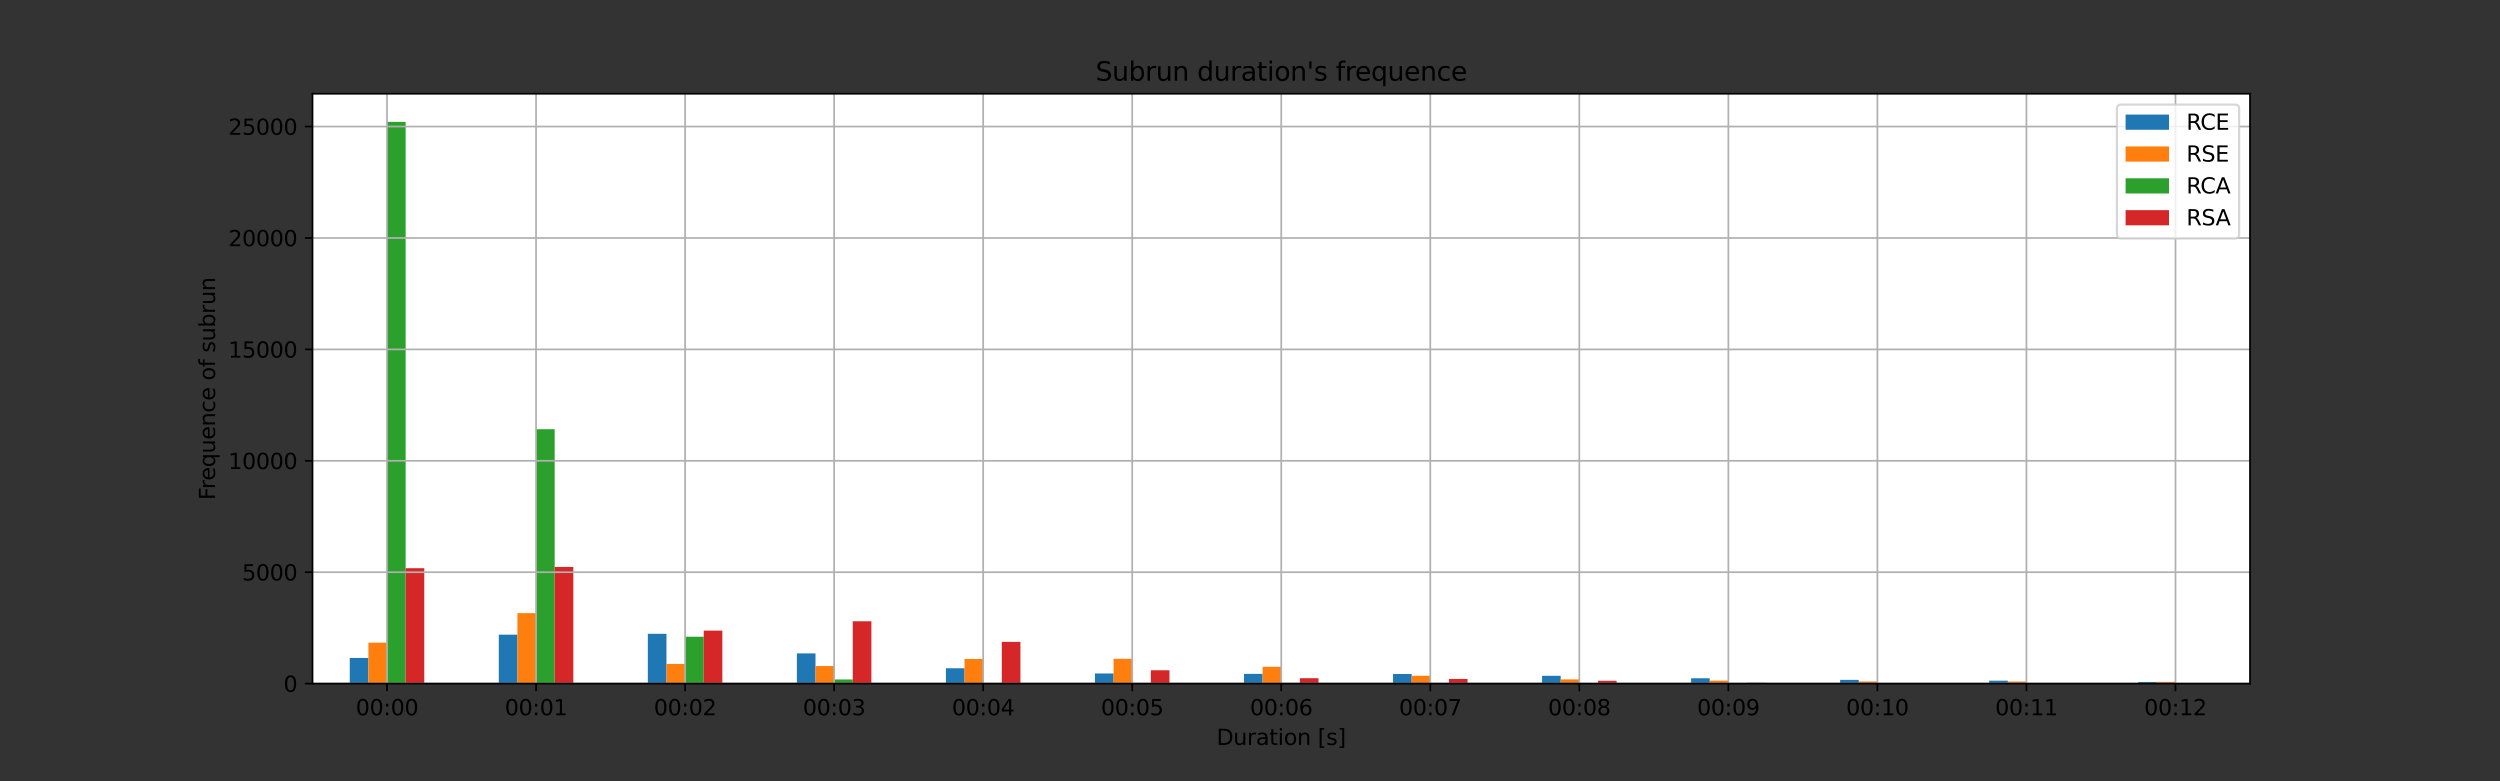 <?xml version="1.0" encoding="utf-8" standalone="no"?>
<!DOCTYPE svg PUBLIC "-//W3C//DTD SVG 1.1//EN"
  "http://www.w3.org/Graphics/SVG/1.1/DTD/svg11.dtd">
<svg height="360pt" version="1.1" viewBox="0 0 1152 360" width="1152pt" xmlns="http://www.w3.org/2000/svg" xmlns:xlink="http://www.w3.org/1999/xlink">
 <rect x="0" y="0" width="1152" height="360" fill="#333333" stroke="none"/>
 <defs>
  <style type="text/css">*{stroke-linecap:butt;stroke-linejoin:round;}</style>
 </defs>
 <g id="figure_1">
  <g id="patch_1">
   <path d="M 0 360 
L 1152 360 
L 1152 0 
L 0 0 
z
" style="fill:none;"/>
  </g>
  <g id="axes_1">
   <g id="patch_2">
    <path d="M 144 315 
L 1036.8 315 
L 1036.8 43.2 
L 144 43.2 
z
" style="fill:#ffffff;"/>
   </g>
   <g id="patch_3">
    <path clip-path="url(#pb4c1aa6f8c)" d="M 161.169 315 
L 169.754 315 
L 169.754 303.182 
L 161.169 303.182 
z
" style="fill:#1f77b4;"/>
   </g>
   <g id="patch_4">
    <path clip-path="url(#pb4c1aa6f8c)" d="M 229.846 315 
L 238.431 315 
L 238.431 292.463 
L 229.846 292.463 
z
" style="fill:#1f77b4;"/>
   </g>
   <g id="patch_5">
    <path clip-path="url(#pb4c1aa6f8c)" d="M 298.523 315 
L 307.108 315 
L 307.108 292.042 
L 298.523 292.042 
z
" style="fill:#1f77b4;"/>
   </g>
   <g id="patch_6">
    <path clip-path="url(#pb4c1aa6f8c)" d="M 367.2 315 
L 375.785 315 
L 375.785 301.098 
L 367.2 301.098 
z
" style="fill:#1f77b4;"/>
   </g>
   <g id="patch_7">
    <path clip-path="url(#pb4c1aa6f8c)" d="M 435.877 315 
L 444.462 315 
L 444.462 307.926 
L 435.877 307.926 
z
" style="fill:#1f77b4;"/>
   </g>
   <g id="patch_8">
    <path clip-path="url(#pb4c1aa6f8c)" d="M 504.554 315 
L 513.138 315 
L 513.138 310.328 
L 504.554 310.328 
z
" style="fill:#1f77b4;"/>
   </g>
   <g id="patch_9">
    <path clip-path="url(#pb4c1aa6f8c)" d="M 573.231 315 
L 581.815 315 
L 581.815 310.523 
L 573.231 310.523 
z
" style="fill:#1f77b4;"/>
   </g>
   <g id="patch_10">
    <path clip-path="url(#pb4c1aa6f8c)" d="M 641.908 315 
L 650.492 315 
L 650.492 310.585 
L 641.908 310.585 
z
" style="fill:#1f77b4;"/>
   </g>
   <g id="patch_11">
    <path clip-path="url(#pb4c1aa6f8c)" d="M 710.585 315 
L 719.169 315 
L 719.169 311.406 
L 710.585 311.406 
z
" style="fill:#1f77b4;"/>
   </g>
   <g id="patch_12">
    <path clip-path="url(#pb4c1aa6f8c)" d="M 779.262 315 
L 787.846 315 
L 787.846 312.536 
L 779.262 312.536 
z
" style="fill:#1f77b4;"/>
   </g>
   <g id="patch_13">
    <path clip-path="url(#pb4c1aa6f8c)" d="M 847.938 315 
L 856.523 315 
L 856.523 313.275 
L 847.938 313.275 
z
" style="fill:#1f77b4;"/>
   </g>
   <g id="patch_14">
    <path clip-path="url(#pb4c1aa6f8c)" d="M 916.615 315 
L 925.2 315 
L 925.2 313.665 
L 916.615 313.665 
z
" style="fill:#1f77b4;"/>
   </g>
   <g id="patch_15">
    <path clip-path="url(#pb4c1aa6f8c)" d="M 985.292 315 
L 993.877 315 
L 993.877 314.23 
L 985.292 314.23 
z
" style="fill:#1f77b4;"/>
   </g>
   <g id="patch_16">
    <path clip-path="url(#pb4c1aa6f8c)" d="M 169.754 315 
L 178.338 315 
L 178.338 296.149 
L 169.754 296.149 
z
" style="fill:#ff7f0e;"/>
   </g>
   <g id="patch_17">
    <path clip-path="url(#pb4c1aa6f8c)" d="M 238.431 315 
L 247.015 315 
L 247.015 282.525 
L 238.431 282.525 
z
" style="fill:#ff7f0e;"/>
   </g>
   <g id="patch_18">
    <path clip-path="url(#pb4c1aa6f8c)" d="M 307.108 315 
L 315.692 315 
L 315.692 305.934 
L 307.108 305.934 
z
" style="fill:#ff7f0e;"/>
   </g>
   <g id="patch_19">
    <path clip-path="url(#pb4c1aa6f8c)" d="M 375.785 315 
L 384.369 315 
L 384.369 306.92 
L 375.785 306.92 
z
" style="fill:#ff7f0e;"/>
   </g>
   <g id="patch_20">
    <path clip-path="url(#pb4c1aa6f8c)" d="M 444.462 315 
L 453.046 315 
L 453.046 303.675 
L 444.462 303.675 
z
" style="fill:#ff7f0e;"/>
   </g>
   <g id="patch_21">
    <path clip-path="url(#pb4c1aa6f8c)" d="M 513.138 315 
L 521.723 315 
L 521.723 303.583 
L 513.138 303.583 
z
" style="fill:#ff7f0e;"/>
   </g>
   <g id="patch_22">
    <path clip-path="url(#pb4c1aa6f8c)" d="M 581.815 315 
L 590.4 315 
L 590.4 307.259 
L 581.815 307.259 
z
" style="fill:#ff7f0e;"/>
   </g>
   <g id="patch_23">
    <path clip-path="url(#pb4c1aa6f8c)" d="M 650.492 315 
L 659.077 315 
L 659.077 311.396 
L 650.492 311.396 
z
" style="fill:#ff7f0e;"/>
   </g>
   <g id="patch_24">
    <path clip-path="url(#pb4c1aa6f8c)" d="M 719.169 315 
L 727.754 315 
L 727.754 313.059 
L 719.169 313.059 
z
" style="fill:#ff7f0e;"/>
   </g>
   <g id="patch_25">
    <path clip-path="url(#pb4c1aa6f8c)" d="M 787.846 315 
L 796.431 315 
L 796.431 313.624 
L 787.846 313.624 
z
" style="fill:#ff7f0e;"/>
   </g>
   <g id="patch_26">
    <path clip-path="url(#pb4c1aa6f8c)" d="M 856.523 315 
L 865.108 315 
L 865.108 314.025 
L 856.523 314.025 
z
" style="fill:#ff7f0e;"/>
   </g>
   <g id="patch_27">
    <path clip-path="url(#pb4c1aa6f8c)" d="M 925.2 315 
L 933.785 315 
L 933.785 314.045 
L 925.2 314.045 
z
" style="fill:#ff7f0e;"/>
   </g>
   <g id="patch_28">
    <path clip-path="url(#pb4c1aa6f8c)" d="M 993.877 315 
L 1002.462 315 
L 1002.462 314.209 
L 993.877 314.209 
z
" style="fill:#ff7f0e;"/>
   </g>
   <g id="patch_29">
    <path clip-path="url(#pb4c1aa6f8c)" d="M 178.338 315 
L 186.923 315 
L 186.923 56.143 
L 178.338 56.143 
z
" style="fill:#2ca02c;"/>
   </g>
   <g id="patch_30">
    <path clip-path="url(#pb4c1aa6f8c)" d="M 247.015 315 
L 255.6 315 
L 255.6 197.789 
L 247.015 197.789 
z
" style="fill:#2ca02c;"/>
   </g>
   <g id="patch_31">
    <path clip-path="url(#pb4c1aa6f8c)" d="M 315.692 315 
L 324.277 315 
L 324.277 293.418 
L 315.692 293.418 
z
" style="fill:#2ca02c;"/>
   </g>
   <g id="patch_32">
    <path clip-path="url(#pb4c1aa6f8c)" d="M 384.369 315 
L 392.954 315 
L 392.954 313.111 
L 384.369 313.111 
z
" style="fill:#2ca02c;"/>
   </g>
   <g id="patch_33">
    <path clip-path="url(#pb4c1aa6f8c)" d="M 453.046 315 
L 461.631 315 
L 461.631 314.774 
L 453.046 314.774 
z
" style="fill:#2ca02c;"/>
   </g>
   <g id="patch_34">
    <path clip-path="url(#pb4c1aa6f8c)" d="M 521.723 315 
L 530.308 315 
L 530.308 314.979 
L 521.723 314.979 
z
" style="fill:#2ca02c;"/>
   </g>
   <g id="patch_35">
    <path clip-path="url(#pb4c1aa6f8c)" d="M 590.4 315 
L 598.985 315 
L 598.985 315 
L 590.4 315 
z
" style="fill:#2ca02c;"/>
   </g>
   <g id="patch_36">
    <path clip-path="url(#pb4c1aa6f8c)" d="M 659.077 315 
L 667.662 315 
L 667.662 315 
L 659.077 315 
z
" style="fill:#2ca02c;"/>
   </g>
   <g id="patch_37">
    <path clip-path="url(#pb4c1aa6f8c)" d="M 727.754 315 
L 736.338 315 
L 736.338 315 
L 727.754 315 
z
" style="fill:#2ca02c;"/>
   </g>
   <g id="patch_38">
    <path clip-path="url(#pb4c1aa6f8c)" d="M 796.431 315 
L 805.015 315 
L 805.015 315 
L 796.431 315 
z
" style="fill:#2ca02c;"/>
   </g>
   <g id="patch_39">
    <path clip-path="url(#pb4c1aa6f8c)" d="M 865.108 315 
L 873.692 315 
L 873.692 315 
L 865.108 315 
z
" style="fill:#2ca02c;"/>
   </g>
   <g id="patch_40">
    <path clip-path="url(#pb4c1aa6f8c)" d="M 933.785 315 
L 942.369 315 
L 942.369 315 
L 933.785 315 
z
" style="fill:#2ca02c;"/>
   </g>
   <g id="patch_41">
    <path clip-path="url(#pb4c1aa6f8c)" d="M 1002.462 315 
L 1011.046 315 
L 1011.046 315 
L 1002.462 315 
z
" style="fill:#2ca02c;"/>
   </g>
   <g id="patch_42">
    <path clip-path="url(#pb4c1aa6f8c)" d="M 186.923 315 
L 195.508 315 
L 195.508 261.826 
L 186.923 261.826 
z
" style="fill:#d62728;"/>
   </g>
   <g id="patch_43">
    <path clip-path="url(#pb4c1aa6f8c)" d="M 255.6 315 
L 264.185 315 
L 264.185 261.241 
L 255.6 261.241 
z
" style="fill:#d62728;"/>
   </g>
   <g id="patch_44">
    <path clip-path="url(#pb4c1aa6f8c)" d="M 324.277 315 
L 332.862 315 
L 332.862 290.595 
L 324.277 290.595 
z
" style="fill:#d62728;"/>
   </g>
   <g id="patch_45">
    <path clip-path="url(#pb4c1aa6f8c)" d="M 392.954 315 
L 401.538 315 
L 401.538 286.283 
L 392.954 286.283 
z
" style="fill:#d62728;"/>
   </g>
   <g id="patch_46">
    <path clip-path="url(#pb4c1aa6f8c)" d="M 461.631 315 
L 470.215 315 
L 470.215 295.769 
L 461.631 295.769 
z
" style="fill:#d62728;"/>
   </g>
   <g id="patch_47">
    <path clip-path="url(#pb4c1aa6f8c)" d="M 530.308 315 
L 538.892 315 
L 538.892 308.87 
L 530.308 308.87 
z
" style="fill:#d62728;"/>
   </g>
   <g id="patch_48">
    <path clip-path="url(#pb4c1aa6f8c)" d="M 598.985 315 
L 607.569 315 
L 607.569 312.515 
L 598.985 312.515 
z
" style="fill:#d62728;"/>
   </g>
   <g id="patch_49">
    <path clip-path="url(#pb4c1aa6f8c)" d="M 667.662 315 
L 676.246 315 
L 676.246 312.854 
L 667.662 312.854 
z
" style="fill:#d62728;"/>
   </g>
   <g id="patch_50">
    <path clip-path="url(#pb4c1aa6f8c)" d="M 736.338 315 
L 744.923 315 
L 744.923 313.676 
L 736.338 313.676 
z
" style="fill:#d62728;"/>
   </g>
   <g id="patch_51">
    <path clip-path="url(#pb4c1aa6f8c)" d="M 805.015 315 
L 813.6 315 
L 813.6 314.63 
L 805.015 314.63 
z
" style="fill:#d62728;"/>
   </g>
   <g id="patch_52">
    <path clip-path="url(#pb4c1aa6f8c)" d="M 873.692 315 
L 882.277 315 
L 882.277 314.805 
L 873.692 314.805 
z
" style="fill:#d62728;"/>
   </g>
   <g id="patch_53">
    <path clip-path="url(#pb4c1aa6f8c)" d="M 942.369 315 
L 950.954 315 
L 950.954 314.887 
L 942.369 314.887 
z
" style="fill:#d62728;"/>
   </g>
   <g id="patch_54">
    <path clip-path="url(#pb4c1aa6f8c)" d="M 1011.046 315 
L 1019.631 315 
L 1019.631 314.969 
L 1011.046 314.969 
z
" style="fill:#d62728;"/>
   </g>
   <g id="matplotlib.axis_1">
    <g id="xtick_1">
     <g id="line2d_1">
      <path clip-path="url(#pb4c1aa6f8c)" d="M 178.338 315 
L 178.338 43.2 
" style="fill:none;stroke:#b0b0b0;stroke-linecap:square;stroke-width:0.8;"/>
     </g>
     <g id="line2d_2">
      <defs>
       <path d="M 0 0 
L 0 3.5 
" id="mb53b7662e0" style="stroke:#000000;stroke-width:0.8;"/>
      </defs>
      <g>
       <use style="stroke:#000000;stroke-width:0.8;" x="178.338" xlink:href="#mb53b7662e0" y="315"/>
      </g>
     </g>
     <g id="text_1">
      <!-- 00:00 -->
      <g transform="translate(163.929 329.598)scale(0.1 -0.1)">
       <defs>
        <path d="M 2034 4250 
Q 1547 4250 1301 3770 
Q 1056 3291 1056 2328 
Q 1056 1369 1301 889 
Q 1547 409 2034 409 
Q 2525 409 2770 889 
Q 3016 1369 3016 2328 
Q 3016 3291 2770 3770 
Q 2525 4250 2034 4250 
z
M 2034 4750 
Q 2819 4750 3233 4129 
Q 3647 3509 3647 2328 
Q 3647 1150 3233 529 
Q 2819 -91 2034 -91 
Q 1250 -91 836 529 
Q 422 1150 422 2328 
Q 422 3509 836 4129 
Q 1250 4750 2034 4750 
z
" id="DejaVuSans-30" transform="scale(0.016)"/>
        <path d="M 750 794 
L 1409 794 
L 1409 0 
L 750 0 
L 750 794 
z
M 750 3309 
L 1409 3309 
L 1409 2516 
L 750 2516 
L 750 3309 
z
" id="DejaVuSans-3a" transform="scale(0.016)"/>
       </defs>
       <use xlink:href="#DejaVuSans-30"/>
       <use x="63.623" xlink:href="#DejaVuSans-30"/>
       <use x="127.246" xlink:href="#DejaVuSans-3a"/>
       <use x="160.938" xlink:href="#DejaVuSans-30"/>
       <use x="224.561" xlink:href="#DejaVuSans-30"/>
      </g>
     </g>
    </g>
    <g id="xtick_2">
     <g id="line2d_3">
      <path clip-path="url(#pb4c1aa6f8c)" d="M 247.015 315 
L 247.015 43.2 
" style="fill:none;stroke:#b0b0b0;stroke-linecap:square;stroke-width:0.8;"/>
     </g>
     <g id="line2d_4">
      <g>
       <use style="stroke:#000000;stroke-width:0.8;" x="247.015" xlink:href="#mb53b7662e0" y="315"/>
      </g>
     </g>
     <g id="text_2">
      <!-- 00:01 -->
      <g transform="translate(232.606 329.598)scale(0.1 -0.1)">
       <defs>
        <path d="M 794 531 
L 1825 531 
L 1825 4091 
L 703 3866 
L 703 4441 
L 1819 4666 
L 2450 4666 
L 2450 531 
L 3481 531 
L 3481 0 
L 794 0 
L 794 531 
z
" id="DejaVuSans-31" transform="scale(0.016)"/>
       </defs>
       <use xlink:href="#DejaVuSans-30"/>
       <use x="63.623" xlink:href="#DejaVuSans-30"/>
       <use x="127.246" xlink:href="#DejaVuSans-3a"/>
       <use x="160.938" xlink:href="#DejaVuSans-30"/>
       <use x="224.561" xlink:href="#DejaVuSans-31"/>
      </g>
     </g>
    </g>
    <g id="xtick_3">
     <g id="line2d_5">
      <path clip-path="url(#pb4c1aa6f8c)" d="M 315.692 315 
L 315.692 43.2 
" style="fill:none;stroke:#b0b0b0;stroke-linecap:square;stroke-width:0.8;"/>
     </g>
     <g id="line2d_6">
      <g>
       <use style="stroke:#000000;stroke-width:0.8;" x="315.692" xlink:href="#mb53b7662e0" y="315"/>
      </g>
     </g>
     <g id="text_3">
      <!-- 00:02 -->
      <g transform="translate(301.283 329.598)scale(0.1 -0.1)">
       <defs>
        <path d="M 1228 531 
L 3431 531 
L 3431 0 
L 469 0 
L 469 531 
Q 828 903 1448 1529 
Q 2069 2156 2228 2338 
Q 2531 2678 2651 2914 
Q 2772 3150 2772 3378 
Q 2772 3750 2511 3984 
Q 2250 4219 1831 4219 
Q 1534 4219 1204 4116 
Q 875 4013 500 3803 
L 500 4441 
Q 881 4594 1212 4672 
Q 1544 4750 1819 4750 
Q 2544 4750 2975 4387 
Q 3406 4025 3406 3419 
Q 3406 3131 3298 2873 
Q 3191 2616 2906 2266 
Q 2828 2175 2409 1742 
Q 1991 1309 1228 531 
z
" id="DejaVuSans-32" transform="scale(0.016)"/>
       </defs>
       <use xlink:href="#DejaVuSans-30"/>
       <use x="63.623" xlink:href="#DejaVuSans-30"/>
       <use x="127.246" xlink:href="#DejaVuSans-3a"/>
       <use x="160.938" xlink:href="#DejaVuSans-30"/>
       <use x="224.561" xlink:href="#DejaVuSans-32"/>
      </g>
     </g>
    </g>
    <g id="xtick_4">
     <g id="line2d_7">
      <path clip-path="url(#pb4c1aa6f8c)" d="M 384.369 315 
L 384.369 43.2 
" style="fill:none;stroke:#b0b0b0;stroke-linecap:square;stroke-width:0.8;"/>
     </g>
     <g id="line2d_8">
      <g>
       <use style="stroke:#000000;stroke-width:0.8;" x="384.369" xlink:href="#mb53b7662e0" y="315"/>
      </g>
     </g>
     <g id="text_4">
      <!-- 00:03 -->
      <g transform="translate(369.96 329.598)scale(0.1 -0.1)">
       <defs>
        <path d="M 2597 2516 
Q 3050 2419 3304 2112 
Q 3559 1806 3559 1356 
Q 3559 666 3084 287 
Q 2609 -91 1734 -91 
Q 1441 -91 1130 -33 
Q 819 25 488 141 
L 488 750 
Q 750 597 1062 519 
Q 1375 441 1716 441 
Q 2309 441 2620 675 
Q 2931 909 2931 1356 
Q 2931 1769 2642 2001 
Q 2353 2234 1838 2234 
L 1294 2234 
L 1294 2753 
L 1863 2753 
Q 2328 2753 2575 2939 
Q 2822 3125 2822 3475 
Q 2822 3834 2567 4026 
Q 2313 4219 1838 4219 
Q 1578 4219 1281 4162 
Q 984 4106 628 3988 
L 628 4550 
Q 988 4650 1302 4700 
Q 1616 4750 1894 4750 
Q 2613 4750 3031 4423 
Q 3450 4097 3450 3541 
Q 3450 3153 3228 2886 
Q 3006 2619 2597 2516 
z
" id="DejaVuSans-33" transform="scale(0.016)"/>
       </defs>
       <use xlink:href="#DejaVuSans-30"/>
       <use x="63.623" xlink:href="#DejaVuSans-30"/>
       <use x="127.246" xlink:href="#DejaVuSans-3a"/>
       <use x="160.938" xlink:href="#DejaVuSans-30"/>
       <use x="224.561" xlink:href="#DejaVuSans-33"/>
      </g>
     </g>
    </g>
    <g id="xtick_5">
     <g id="line2d_9">
      <path clip-path="url(#pb4c1aa6f8c)" d="M 453.046 315 
L 453.046 43.2 
" style="fill:none;stroke:#b0b0b0;stroke-linecap:square;stroke-width:0.8;"/>
     </g>
     <g id="line2d_10">
      <g>
       <use style="stroke:#000000;stroke-width:0.8;" x="453.046" xlink:href="#mb53b7662e0" y="315"/>
      </g>
     </g>
     <g id="text_5">
      <!-- 00:04 -->
      <g transform="translate(438.637 329.598)scale(0.1 -0.1)">
       <defs>
        <path d="M 2419 4116 
L 825 1625 
L 2419 1625 
L 2419 4116 
z
M 2253 4666 
L 3047 4666 
L 3047 1625 
L 3713 1625 
L 3713 1100 
L 3047 1100 
L 3047 0 
L 2419 0 
L 2419 1100 
L 313 1100 
L 313 1709 
L 2253 4666 
z
" id="DejaVuSans-34" transform="scale(0.016)"/>
       </defs>
       <use xlink:href="#DejaVuSans-30"/>
       <use x="63.623" xlink:href="#DejaVuSans-30"/>
       <use x="127.246" xlink:href="#DejaVuSans-3a"/>
       <use x="160.938" xlink:href="#DejaVuSans-30"/>
       <use x="224.561" xlink:href="#DejaVuSans-34"/>
      </g>
     </g>
    </g>
    <g id="xtick_6">
     <g id="line2d_11">
      <path clip-path="url(#pb4c1aa6f8c)" d="M 521.723 315 
L 521.723 43.2 
" style="fill:none;stroke:#b0b0b0;stroke-linecap:square;stroke-width:0.8;"/>
     </g>
     <g id="line2d_12">
      <g>
       <use style="stroke:#000000;stroke-width:0.8;" x="521.723" xlink:href="#mb53b7662e0" y="315"/>
      </g>
     </g>
     <g id="text_6">
      <!-- 00:05 -->
      <g transform="translate(507.314 329.598)scale(0.1 -0.1)">
       <defs>
        <path d="M 691 4666 
L 3169 4666 
L 3169 4134 
L 1269 4134 
L 1269 2991 
Q 1406 3038 1543 3061 
Q 1681 3084 1819 3084 
Q 2600 3084 3056 2656 
Q 3513 2228 3513 1497 
Q 3513 744 3044 326 
Q 2575 -91 1722 -91 
Q 1428 -91 1123 -41 
Q 819 9 494 109 
L 494 744 
Q 775 591 1075 516 
Q 1375 441 1709 441 
Q 2250 441 2565 725 
Q 2881 1009 2881 1497 
Q 2881 1984 2565 2268 
Q 2250 2553 1709 2553 
Q 1456 2553 1204 2497 
Q 953 2441 691 2322 
L 691 4666 
z
" id="DejaVuSans-35" transform="scale(0.016)"/>
       </defs>
       <use xlink:href="#DejaVuSans-30"/>
       <use x="63.623" xlink:href="#DejaVuSans-30"/>
       <use x="127.246" xlink:href="#DejaVuSans-3a"/>
       <use x="160.938" xlink:href="#DejaVuSans-30"/>
       <use x="224.561" xlink:href="#DejaVuSans-35"/>
      </g>
     </g>
    </g>
    <g id="xtick_7">
     <g id="line2d_13">
      <path clip-path="url(#pb4c1aa6f8c)" d="M 590.4 315 
L 590.4 43.2 
" style="fill:none;stroke:#b0b0b0;stroke-linecap:square;stroke-width:0.8;"/>
     </g>
     <g id="line2d_14">
      <g>
       <use style="stroke:#000000;stroke-width:0.8;" x="590.4" xlink:href="#mb53b7662e0" y="315"/>
      </g>
     </g>
     <g id="text_7">
      <!-- 00:06 -->
      <g transform="translate(575.991 329.598)scale(0.1 -0.1)">
       <defs>
        <path d="M 2113 2584 
Q 1688 2584 1439 2293 
Q 1191 2003 1191 1497 
Q 1191 994 1439 701 
Q 1688 409 2113 409 
Q 2538 409 2786 701 
Q 3034 994 3034 1497 
Q 3034 2003 2786 2293 
Q 2538 2584 2113 2584 
z
M 3366 4563 
L 3366 3988 
Q 3128 4100 2886 4159 
Q 2644 4219 2406 4219 
Q 1781 4219 1451 3797 
Q 1122 3375 1075 2522 
Q 1259 2794 1537 2939 
Q 1816 3084 2150 3084 
Q 2853 3084 3261 2657 
Q 3669 2231 3669 1497 
Q 3669 778 3244 343 
Q 2819 -91 2113 -91 
Q 1303 -91 875 529 
Q 447 1150 447 2328 
Q 447 3434 972 4092 
Q 1497 4750 2381 4750 
Q 2619 4750 2861 4703 
Q 3103 4656 3366 4563 
z
" id="DejaVuSans-36" transform="scale(0.016)"/>
       </defs>
       <use xlink:href="#DejaVuSans-30"/>
       <use x="63.623" xlink:href="#DejaVuSans-30"/>
       <use x="127.246" xlink:href="#DejaVuSans-3a"/>
       <use x="160.938" xlink:href="#DejaVuSans-30"/>
       <use x="224.561" xlink:href="#DejaVuSans-36"/>
      </g>
     </g>
    </g>
    <g id="xtick_8">
     <g id="line2d_15">
      <path clip-path="url(#pb4c1aa6f8c)" d="M 659.077 315 
L 659.077 43.2 
" style="fill:none;stroke:#b0b0b0;stroke-linecap:square;stroke-width:0.8;"/>
     </g>
     <g id="line2d_16">
      <g>
       <use style="stroke:#000000;stroke-width:0.8;" x="659.077" xlink:href="#mb53b7662e0" y="315"/>
      </g>
     </g>
     <g id="text_8">
      <!-- 00:07 -->
      <g transform="translate(644.668 329.598)scale(0.1 -0.1)">
       <defs>
        <path d="M 525 4666 
L 3525 4666 
L 3525 4397 
L 1831 0 
L 1172 0 
L 2766 4134 
L 525 4134 
L 525 4666 
z
" id="DejaVuSans-37" transform="scale(0.016)"/>
       </defs>
       <use xlink:href="#DejaVuSans-30"/>
       <use x="63.623" xlink:href="#DejaVuSans-30"/>
       <use x="127.246" xlink:href="#DejaVuSans-3a"/>
       <use x="160.938" xlink:href="#DejaVuSans-30"/>
       <use x="224.561" xlink:href="#DejaVuSans-37"/>
      </g>
     </g>
    </g>
    <g id="xtick_9">
     <g id="line2d_17">
      <path clip-path="url(#pb4c1aa6f8c)" d="M 727.754 315 
L 727.754 43.2 
" style="fill:none;stroke:#b0b0b0;stroke-linecap:square;stroke-width:0.8;"/>
     </g>
     <g id="line2d_18">
      <g>
       <use style="stroke:#000000;stroke-width:0.8;" x="727.754" xlink:href="#mb53b7662e0" y="315"/>
      </g>
     </g>
     <g id="text_9">
      <!-- 00:08 -->
      <g transform="translate(713.344 329.598)scale(0.1 -0.1)">
       <defs>
        <path d="M 2034 2216 
Q 1584 2216 1326 1975 
Q 1069 1734 1069 1313 
Q 1069 891 1326 650 
Q 1584 409 2034 409 
Q 2484 409 2743 651 
Q 3003 894 3003 1313 
Q 3003 1734 2745 1975 
Q 2488 2216 2034 2216 
z
M 1403 2484 
Q 997 2584 770 2862 
Q 544 3141 544 3541 
Q 544 4100 942 4425 
Q 1341 4750 2034 4750 
Q 2731 4750 3128 4425 
Q 3525 4100 3525 3541 
Q 3525 3141 3298 2862 
Q 3072 2584 2669 2484 
Q 3125 2378 3379 2068 
Q 3634 1759 3634 1313 
Q 3634 634 3220 271 
Q 2806 -91 2034 -91 
Q 1263 -91 848 271 
Q 434 634 434 1313 
Q 434 1759 690 2068 
Q 947 2378 1403 2484 
z
M 1172 3481 
Q 1172 3119 1398 2916 
Q 1625 2713 2034 2713 
Q 2441 2713 2670 2916 
Q 2900 3119 2900 3481 
Q 2900 3844 2670 4047 
Q 2441 4250 2034 4250 
Q 1625 4250 1398 4047 
Q 1172 3844 1172 3481 
z
" id="DejaVuSans-38" transform="scale(0.016)"/>
       </defs>
       <use xlink:href="#DejaVuSans-30"/>
       <use x="63.623" xlink:href="#DejaVuSans-30"/>
       <use x="127.246" xlink:href="#DejaVuSans-3a"/>
       <use x="160.938" xlink:href="#DejaVuSans-30"/>
       <use x="224.561" xlink:href="#DejaVuSans-38"/>
      </g>
     </g>
    </g>
    <g id="xtick_10">
     <g id="line2d_19">
      <path clip-path="url(#pb4c1aa6f8c)" d="M 796.431 315 
L 796.431 43.2 
" style="fill:none;stroke:#b0b0b0;stroke-linecap:square;stroke-width:0.8;"/>
     </g>
     <g id="line2d_20">
      <g>
       <use style="stroke:#000000;stroke-width:0.8;" x="796.431" xlink:href="#mb53b7662e0" y="315"/>
      </g>
     </g>
     <g id="text_10">
      <!-- 00:09 -->
      <g transform="translate(782.021 329.598)scale(0.1 -0.1)">
       <defs>
        <path d="M 703 97 
L 703 672 
Q 941 559 1184 500 
Q 1428 441 1663 441 
Q 2288 441 2617 861 
Q 2947 1281 2994 2138 
Q 2813 1869 2534 1725 
Q 2256 1581 1919 1581 
Q 1219 1581 811 2004 
Q 403 2428 403 3163 
Q 403 3881 828 4315 
Q 1253 4750 1959 4750 
Q 2769 4750 3195 4129 
Q 3622 3509 3622 2328 
Q 3622 1225 3098 567 
Q 2575 -91 1691 -91 
Q 1453 -91 1209 -44 
Q 966 3 703 97 
z
M 1959 2075 
Q 2384 2075 2632 2365 
Q 2881 2656 2881 3163 
Q 2881 3666 2632 3958 
Q 2384 4250 1959 4250 
Q 1534 4250 1286 3958 
Q 1038 3666 1038 3163 
Q 1038 2656 1286 2365 
Q 1534 2075 1959 2075 
z
" id="DejaVuSans-39" transform="scale(0.016)"/>
       </defs>
       <use xlink:href="#DejaVuSans-30"/>
       <use x="63.623" xlink:href="#DejaVuSans-30"/>
       <use x="127.246" xlink:href="#DejaVuSans-3a"/>
       <use x="160.938" xlink:href="#DejaVuSans-30"/>
       <use x="224.561" xlink:href="#DejaVuSans-39"/>
      </g>
     </g>
    </g>
    <g id="xtick_11">
     <g id="line2d_21">
      <path clip-path="url(#pb4c1aa6f8c)" d="M 865.108 315 
L 865.108 43.2 
" style="fill:none;stroke:#b0b0b0;stroke-linecap:square;stroke-width:0.8;"/>
     </g>
     <g id="line2d_22">
      <g>
       <use style="stroke:#000000;stroke-width:0.8;" x="865.108" xlink:href="#mb53b7662e0" y="315"/>
      </g>
     </g>
     <g id="text_11">
      <!-- 00:10 -->
      <g transform="translate(850.698 329.598)scale(0.1 -0.1)">
       <use xlink:href="#DejaVuSans-30"/>
       <use x="63.623" xlink:href="#DejaVuSans-30"/>
       <use x="127.246" xlink:href="#DejaVuSans-3a"/>
       <use x="160.938" xlink:href="#DejaVuSans-31"/>
       <use x="224.561" xlink:href="#DejaVuSans-30"/>
      </g>
     </g>
    </g>
    <g id="xtick_12">
     <g id="line2d_23">
      <path clip-path="url(#pb4c1aa6f8c)" d="M 933.785 315 
L 933.785 43.2 
" style="fill:none;stroke:#b0b0b0;stroke-linecap:square;stroke-width:0.8;"/>
     </g>
     <g id="line2d_24">
      <g>
       <use style="stroke:#000000;stroke-width:0.8;" x="933.785" xlink:href="#mb53b7662e0" y="315"/>
      </g>
     </g>
     <g id="text_12">
      <!-- 00:11 -->
      <g transform="translate(919.375 329.598)scale(0.1 -0.1)">
       <use xlink:href="#DejaVuSans-30"/>
       <use x="63.623" xlink:href="#DejaVuSans-30"/>
       <use x="127.246" xlink:href="#DejaVuSans-3a"/>
       <use x="160.938" xlink:href="#DejaVuSans-31"/>
       <use x="224.561" xlink:href="#DejaVuSans-31"/>
      </g>
     </g>
    </g>
    <g id="xtick_13">
     <g id="line2d_25">
      <path clip-path="url(#pb4c1aa6f8c)" d="M 1002.462 315 
L 1002.462 43.2 
" style="fill:none;stroke:#b0b0b0;stroke-linecap:square;stroke-width:0.8;"/>
     </g>
     <g id="line2d_26">
      <g>
       <use style="stroke:#000000;stroke-width:0.8;" x="1002.462" xlink:href="#mb53b7662e0" y="315"/>
      </g>
     </g>
     <g id="text_13">
      <!-- 00:12 -->
      <g transform="translate(988.052 329.598)scale(0.1 -0.1)">
       <use xlink:href="#DejaVuSans-30"/>
       <use x="63.623" xlink:href="#DejaVuSans-30"/>
       <use x="127.246" xlink:href="#DejaVuSans-3a"/>
       <use x="160.938" xlink:href="#DejaVuSans-31"/>
       <use x="224.561" xlink:href="#DejaVuSans-32"/>
      </g>
     </g>
    </g>
    <g id="text_14">
     <!-- Duration [s] -->
     <g transform="translate(560.589 343.277)scale(0.1 -0.1)">
      <defs>
       <path d="M 1259 4147 
L 1259 519 
L 2022 519 
Q 2988 519 3436 956 
Q 3884 1394 3884 2338 
Q 3884 3275 3436 3711 
Q 2988 4147 2022 4147 
L 1259 4147 
z
M 628 4666 
L 1925 4666 
Q 3281 4666 3915 4102 
Q 4550 3538 4550 2338 
Q 4550 1131 3912 565 
Q 3275 0 1925 0 
L 628 0 
L 628 4666 
z
" id="DejaVuSans-44" transform="scale(0.016)"/>
       <path d="M 544 1381 
L 544 3500 
L 1119 3500 
L 1119 1403 
Q 1119 906 1312 657 
Q 1506 409 1894 409 
Q 2359 409 2629 706 
Q 2900 1003 2900 1516 
L 2900 3500 
L 3475 3500 
L 3475 0 
L 2900 0 
L 2900 538 
Q 2691 219 2414 64 
Q 2138 -91 1772 -91 
Q 1169 -91 856 284 
Q 544 659 544 1381 
z
M 1991 3584 
L 1991 3584 
z
" id="DejaVuSans-75" transform="scale(0.016)"/>
       <path d="M 2631 2963 
Q 2534 3019 2420 3045 
Q 2306 3072 2169 3072 
Q 1681 3072 1420 2755 
Q 1159 2438 1159 1844 
L 1159 0 
L 581 0 
L 581 3500 
L 1159 3500 
L 1159 2956 
Q 1341 3275 1631 3429 
Q 1922 3584 2338 3584 
Q 2397 3584 2469 3576 
Q 2541 3569 2628 3553 
L 2631 2963 
z
" id="DejaVuSans-72" transform="scale(0.016)"/>
       <path d="M 2194 1759 
Q 1497 1759 1228 1600 
Q 959 1441 959 1056 
Q 959 750 1161 570 
Q 1363 391 1709 391 
Q 2188 391 2477 730 
Q 2766 1069 2766 1631 
L 2766 1759 
L 2194 1759 
z
M 3341 1997 
L 3341 0 
L 2766 0 
L 2766 531 
Q 2569 213 2275 61 
Q 1981 -91 1556 -91 
Q 1019 -91 701 211 
Q 384 513 384 1019 
Q 384 1609 779 1909 
Q 1175 2209 1959 2209 
L 2766 2209 
L 2766 2266 
Q 2766 2663 2505 2880 
Q 2244 3097 1772 3097 
Q 1472 3097 1187 3025 
Q 903 2953 641 2809 
L 641 3341 
Q 956 3463 1253 3523 
Q 1550 3584 1831 3584 
Q 2591 3584 2966 3190 
Q 3341 2797 3341 1997 
z
" id="DejaVuSans-61" transform="scale(0.016)"/>
       <path d="M 1172 4494 
L 1172 3500 
L 2356 3500 
L 2356 3053 
L 1172 3053 
L 1172 1153 
Q 1172 725 1289 603 
Q 1406 481 1766 481 
L 2356 481 
L 2356 0 
L 1766 0 
Q 1100 0 847 248 
Q 594 497 594 1153 
L 594 3053 
L 172 3053 
L 172 3500 
L 594 3500 
L 594 4494 
L 1172 4494 
z
" id="DejaVuSans-74" transform="scale(0.016)"/>
       <path d="M 603 3500 
L 1178 3500 
L 1178 0 
L 603 0 
L 603 3500 
z
M 603 4863 
L 1178 4863 
L 1178 4134 
L 603 4134 
L 603 4863 
z
" id="DejaVuSans-69" transform="scale(0.016)"/>
       <path d="M 1959 3097 
Q 1497 3097 1228 2736 
Q 959 2375 959 1747 
Q 959 1119 1226 758 
Q 1494 397 1959 397 
Q 2419 397 2687 759 
Q 2956 1122 2956 1747 
Q 2956 2369 2687 2733 
Q 2419 3097 1959 3097 
z
M 1959 3584 
Q 2709 3584 3137 3096 
Q 3566 2609 3566 1747 
Q 3566 888 3137 398 
Q 2709 -91 1959 -91 
Q 1206 -91 779 398 
Q 353 888 353 1747 
Q 353 2609 779 3096 
Q 1206 3584 1959 3584 
z
" id="DejaVuSans-6f" transform="scale(0.016)"/>
       <path d="M 3513 2113 
L 3513 0 
L 2938 0 
L 2938 2094 
Q 2938 2591 2744 2837 
Q 2550 3084 2163 3084 
Q 1697 3084 1428 2787 
Q 1159 2491 1159 1978 
L 1159 0 
L 581 0 
L 581 3500 
L 1159 3500 
L 1159 2956 
Q 1366 3272 1645 3428 
Q 1925 3584 2291 3584 
Q 2894 3584 3203 3211 
Q 3513 2838 3513 2113 
z
" id="DejaVuSans-6e" transform="scale(0.016)"/>
       <path id="DejaVuSans-20" transform="scale(0.016)"/>
       <path d="M 550 4863 
L 1875 4863 
L 1875 4416 
L 1125 4416 
L 1125 -397 
L 1875 -397 
L 1875 -844 
L 550 -844 
L 550 4863 
z
" id="DejaVuSans-5b" transform="scale(0.016)"/>
       <path d="M 2834 3397 
L 2834 2853 
Q 2591 2978 2328 3040 
Q 2066 3103 1784 3103 
Q 1356 3103 1142 2972 
Q 928 2841 928 2578 
Q 928 2378 1081 2264 
Q 1234 2150 1697 2047 
L 1894 2003 
Q 2506 1872 2764 1633 
Q 3022 1394 3022 966 
Q 3022 478 2636 193 
Q 2250 -91 1575 -91 
Q 1294 -91 989 -36 
Q 684 19 347 128 
L 347 722 
Q 666 556 975 473 
Q 1284 391 1588 391 
Q 1994 391 2212 530 
Q 2431 669 2431 922 
Q 2431 1156 2273 1281 
Q 2116 1406 1581 1522 
L 1381 1569 
Q 847 1681 609 1914 
Q 372 2147 372 2553 
Q 372 3047 722 3315 
Q 1072 3584 1716 3584 
Q 2034 3584 2315 3537 
Q 2597 3491 2834 3397 
z
" id="DejaVuSans-73" transform="scale(0.016)"/>
       <path d="M 1947 4863 
L 1947 -844 
L 622 -844 
L 622 -397 
L 1369 -397 
L 1369 4416 
L 622 4416 
L 622 4863 
L 1947 4863 
z
" id="DejaVuSans-5d" transform="scale(0.016)"/>
      </defs>
      <use xlink:href="#DejaVuSans-44"/>
      <use x="77.002" xlink:href="#DejaVuSans-75"/>
      <use x="140.381" xlink:href="#DejaVuSans-72"/>
      <use x="181.494" xlink:href="#DejaVuSans-61"/>
      <use x="242.773" xlink:href="#DejaVuSans-74"/>
      <use x="281.982" xlink:href="#DejaVuSans-69"/>
      <use x="309.766" xlink:href="#DejaVuSans-6f"/>
      <use x="370.947" xlink:href="#DejaVuSans-6e"/>
      <use x="434.326" xlink:href="#DejaVuSans-20"/>
      <use x="466.113" xlink:href="#DejaVuSans-5b"/>
      <use x="505.127" xlink:href="#DejaVuSans-73"/>
      <use x="557.227" xlink:href="#DejaVuSans-5d"/>
     </g>
    </g>
   </g>
   <g id="matplotlib.axis_2">
    <g id="ytick_1">
     <g id="line2d_27">
      <path clip-path="url(#pb4c1aa6f8c)" d="M 144 315 
L 1036.8 315 
" style="fill:none;stroke:#b0b0b0;stroke-linecap:square;stroke-width:0.8;"/>
     </g>
     <g id="line2d_28">
      <defs>
       <path d="M 0 0 
L -3.5 0 
" id="mef92227508" style="stroke:#000000;stroke-width:0.8;"/>
      </defs>
      <g>
       <use style="stroke:#000000;stroke-width:0.8;" x="144" xlink:href="#mef92227508" y="315"/>
      </g>
     </g>
     <g id="text_15">
      <!-- 0 -->
      <g transform="translate(130.637 318.799)scale(0.1 -0.1)">
       <use xlink:href="#DejaVuSans-30"/>
      </g>
     </g>
    </g>
    <g id="ytick_2">
     <g id="line2d_29">
      <path clip-path="url(#pb4c1aa6f8c)" d="M 144 263.664 
L 1036.8 263.664 
" style="fill:none;stroke:#b0b0b0;stroke-linecap:square;stroke-width:0.8;"/>
     </g>
     <g id="line2d_30">
      <g>
       <use style="stroke:#000000;stroke-width:0.8;" x="144" xlink:href="#mef92227508" y="263.664"/>
      </g>
     </g>
     <g id="text_16">
      <!-- 5000 -->
      <g transform="translate(111.55 267.463)scale(0.1 -0.1)">
       <use xlink:href="#DejaVuSans-35"/>
       <use x="63.623" xlink:href="#DejaVuSans-30"/>
       <use x="127.246" xlink:href="#DejaVuSans-30"/>
       <use x="190.869" xlink:href="#DejaVuSans-30"/>
      </g>
     </g>
    </g>
    <g id="ytick_3">
     <g id="line2d_31">
      <path clip-path="url(#pb4c1aa6f8c)" d="M 144 212.328 
L 1036.8 212.328 
" style="fill:none;stroke:#b0b0b0;stroke-linecap:square;stroke-width:0.8;"/>
     </g>
     <g id="line2d_32">
      <g>
       <use style="stroke:#000000;stroke-width:0.8;" x="144" xlink:href="#mef92227508" y="212.328"/>
      </g>
     </g>
     <g id="text_17">
      <!-- 10000 -->
      <g transform="translate(105.188 216.127)scale(0.1 -0.1)">
       <use xlink:href="#DejaVuSans-31"/>
       <use x="63.623" xlink:href="#DejaVuSans-30"/>
       <use x="127.246" xlink:href="#DejaVuSans-30"/>
       <use x="190.869" xlink:href="#DejaVuSans-30"/>
       <use x="254.492" xlink:href="#DejaVuSans-30"/>
      </g>
     </g>
    </g>
    <g id="ytick_4">
     <g id="line2d_33">
      <path clip-path="url(#pb4c1aa6f8c)" d="M 144 160.992 
L 1036.8 160.992 
" style="fill:none;stroke:#b0b0b0;stroke-linecap:square;stroke-width:0.8;"/>
     </g>
     <g id="line2d_34">
      <g>
       <use style="stroke:#000000;stroke-width:0.8;" x="144" xlink:href="#mef92227508" y="160.992"/>
      </g>
     </g>
     <g id="text_18">
      <!-- 15000 -->
      <g transform="translate(105.188 164.791)scale(0.1 -0.1)">
       <use xlink:href="#DejaVuSans-31"/>
       <use x="63.623" xlink:href="#DejaVuSans-35"/>
       <use x="127.246" xlink:href="#DejaVuSans-30"/>
       <use x="190.869" xlink:href="#DejaVuSans-30"/>
       <use x="254.492" xlink:href="#DejaVuSans-30"/>
      </g>
     </g>
    </g>
    <g id="ytick_5">
     <g id="line2d_35">
      <path clip-path="url(#pb4c1aa6f8c)" d="M 144 109.656 
L 1036.8 109.656 
" style="fill:none;stroke:#b0b0b0;stroke-linecap:square;stroke-width:0.8;"/>
     </g>
     <g id="line2d_36">
      <g>
       <use style="stroke:#000000;stroke-width:0.8;" x="144" xlink:href="#mef92227508" y="109.656"/>
      </g>
     </g>
     <g id="text_19">
      <!-- 20000 -->
      <g transform="translate(105.188 113.455)scale(0.1 -0.1)">
       <use xlink:href="#DejaVuSans-32"/>
       <use x="63.623" xlink:href="#DejaVuSans-30"/>
       <use x="127.246" xlink:href="#DejaVuSans-30"/>
       <use x="190.869" xlink:href="#DejaVuSans-30"/>
       <use x="254.492" xlink:href="#DejaVuSans-30"/>
      </g>
     </g>
    </g>
    <g id="ytick_6">
     <g id="line2d_37">
      <path clip-path="url(#pb4c1aa6f8c)" d="M 144 58.32 
L 1036.8 58.32 
" style="fill:none;stroke:#b0b0b0;stroke-linecap:square;stroke-width:0.8;"/>
     </g>
     <g id="line2d_38">
      <g>
       <use style="stroke:#000000;stroke-width:0.8;" x="144" xlink:href="#mef92227508" y="58.32"/>
      </g>
     </g>
     <g id="text_20">
      <!-- 25000 -->
      <g transform="translate(105.188 62.119)scale(0.1 -0.1)">
       <use xlink:href="#DejaVuSans-32"/>
       <use x="63.623" xlink:href="#DejaVuSans-35"/>
       <use x="127.246" xlink:href="#DejaVuSans-30"/>
       <use x="190.869" xlink:href="#DejaVuSans-30"/>
       <use x="254.492" xlink:href="#DejaVuSans-30"/>
      </g>
     </g>
    </g>
    <g id="text_21">
     <!-- Frequence of subrun -->
     <g transform="translate(99.108 230.385)rotate(-90)scale(0.1 -0.1)">
      <defs>
       <path d="M 628 4666 
L 3309 4666 
L 3309 4134 
L 1259 4134 
L 1259 2759 
L 3109 2759 
L 3109 2228 
L 1259 2228 
L 1259 0 
L 628 0 
L 628 4666 
z
" id="DejaVuSans-46" transform="scale(0.016)"/>
       <path d="M 3597 1894 
L 3597 1613 
L 953 1613 
Q 991 1019 1311 708 
Q 1631 397 2203 397 
Q 2534 397 2845 478 
Q 3156 559 3463 722 
L 3463 178 
Q 3153 47 2828 -22 
Q 2503 -91 2169 -91 
Q 1331 -91 842 396 
Q 353 884 353 1716 
Q 353 2575 817 3079 
Q 1281 3584 2069 3584 
Q 2775 3584 3186 3129 
Q 3597 2675 3597 1894 
z
M 3022 2063 
Q 3016 2534 2758 2815 
Q 2500 3097 2075 3097 
Q 1594 3097 1305 2825 
Q 1016 2553 972 2059 
L 3022 2063 
z
" id="DejaVuSans-65" transform="scale(0.016)"/>
       <path d="M 947 1747 
Q 947 1113 1208 752 
Q 1469 391 1925 391 
Q 2381 391 2643 752 
Q 2906 1113 2906 1747 
Q 2906 2381 2643 2742 
Q 2381 3103 1925 3103 
Q 1469 3103 1208 2742 
Q 947 2381 947 1747 
z
M 2906 525 
Q 2725 213 2448 61 
Q 2172 -91 1784 -91 
Q 1150 -91 751 415 
Q 353 922 353 1747 
Q 353 2572 751 3078 
Q 1150 3584 1784 3584 
Q 2172 3584 2448 3432 
Q 2725 3281 2906 2969 
L 2906 3500 
L 3481 3500 
L 3481 -1331 
L 2906 -1331 
L 2906 525 
z
" id="DejaVuSans-71" transform="scale(0.016)"/>
       <path d="M 3122 3366 
L 3122 2828 
Q 2878 2963 2633 3030 
Q 2388 3097 2138 3097 
Q 1578 3097 1268 2742 
Q 959 2388 959 1747 
Q 959 1106 1268 751 
Q 1578 397 2138 397 
Q 2388 397 2633 464 
Q 2878 531 3122 666 
L 3122 134 
Q 2881 22 2623 -34 
Q 2366 -91 2075 -91 
Q 1284 -91 818 406 
Q 353 903 353 1747 
Q 353 2603 823 3093 
Q 1294 3584 2113 3584 
Q 2378 3584 2631 3529 
Q 2884 3475 3122 3366 
z
" id="DejaVuSans-63" transform="scale(0.016)"/>
       <path d="M 2375 4863 
L 2375 4384 
L 1825 4384 
Q 1516 4384 1395 4259 
Q 1275 4134 1275 3809 
L 1275 3500 
L 2222 3500 
L 2222 3053 
L 1275 3053 
L 1275 0 
L 697 0 
L 697 3053 
L 147 3053 
L 147 3500 
L 697 3500 
L 697 3744 
Q 697 4328 969 4595 
Q 1241 4863 1831 4863 
L 2375 4863 
z
" id="DejaVuSans-66" transform="scale(0.016)"/>
       <path d="M 3116 1747 
Q 3116 2381 2855 2742 
Q 2594 3103 2138 3103 
Q 1681 3103 1420 2742 
Q 1159 2381 1159 1747 
Q 1159 1113 1420 752 
Q 1681 391 2138 391 
Q 2594 391 2855 752 
Q 3116 1113 3116 1747 
z
M 1159 2969 
Q 1341 3281 1617 3432 
Q 1894 3584 2278 3584 
Q 2916 3584 3314 3078 
Q 3713 2572 3713 1747 
Q 3713 922 3314 415 
Q 2916 -91 2278 -91 
Q 1894 -91 1617 61 
Q 1341 213 1159 525 
L 1159 0 
L 581 0 
L 581 4863 
L 1159 4863 
L 1159 2969 
z
" id="DejaVuSans-62" transform="scale(0.016)"/>
      </defs>
      <use xlink:href="#DejaVuSans-46"/>
      <use x="50.27" xlink:href="#DejaVuSans-72"/>
      <use x="89.133" xlink:href="#DejaVuSans-65"/>
      <use x="150.656" xlink:href="#DejaVuSans-71"/>
      <use x="214.133" xlink:href="#DejaVuSans-75"/>
      <use x="277.512" xlink:href="#DejaVuSans-65"/>
      <use x="339.035" xlink:href="#DejaVuSans-6e"/>
      <use x="402.414" xlink:href="#DejaVuSans-63"/>
      <use x="457.395" xlink:href="#DejaVuSans-65"/>
      <use x="518.918" xlink:href="#DejaVuSans-20"/>
      <use x="550.705" xlink:href="#DejaVuSans-6f"/>
      <use x="611.887" xlink:href="#DejaVuSans-66"/>
      <use x="647.092" xlink:href="#DejaVuSans-20"/>
      <use x="678.879" xlink:href="#DejaVuSans-73"/>
      <use x="730.979" xlink:href="#DejaVuSans-75"/>
      <use x="794.357" xlink:href="#DejaVuSans-62"/>
      <use x="857.834" xlink:href="#DejaVuSans-72"/>
      <use x="898.947" xlink:href="#DejaVuSans-75"/>
      <use x="962.326" xlink:href="#DejaVuSans-6e"/>
     </g>
    </g>
   </g>
   <g id="patch_55">
    <path d="M 144 315 
L 144 43.2 
" style="fill:none;stroke:#000000;stroke-linecap:square;stroke-linejoin:miter;stroke-width:0.8;"/>
   </g>
   <g id="patch_56">
    <path d="M 1036.8 315 
L 1036.8 43.2 
" style="fill:none;stroke:#000000;stroke-linecap:square;stroke-linejoin:miter;stroke-width:0.8;"/>
   </g>
   <g id="patch_57">
    <path d="M 144 315 
L 1036.8 315 
" style="fill:none;stroke:#000000;stroke-linecap:square;stroke-linejoin:miter;stroke-width:0.8;"/>
   </g>
   <g id="patch_58">
    <path d="M 144 43.2 
L 1036.8 43.2 
" style="fill:none;stroke:#000000;stroke-linecap:square;stroke-linejoin:miter;stroke-width:0.8;"/>
   </g>
   <g id="text_22">
    <!-- Subrun duration's frequence -->
    <g transform="translate(504.839 37.2)scale(0.12 -0.12)">
     <defs>
      <path d="M 3425 4513 
L 3425 3897 
Q 3066 4069 2747 4153 
Q 2428 4238 2131 4238 
Q 1616 4238 1336 4038 
Q 1056 3838 1056 3469 
Q 1056 3159 1242 3001 
Q 1428 2844 1947 2747 
L 2328 2669 
Q 3034 2534 3370 2195 
Q 3706 1856 3706 1288 
Q 3706 609 3251 259 
Q 2797 -91 1919 -91 
Q 1588 -91 1214 -16 
Q 841 59 441 206 
L 441 856 
Q 825 641 1194 531 
Q 1563 422 1919 422 
Q 2459 422 2753 634 
Q 3047 847 3047 1241 
Q 3047 1584 2836 1778 
Q 2625 1972 2144 2069 
L 1759 2144 
Q 1053 2284 737 2584 
Q 422 2884 422 3419 
Q 422 4038 858 4394 
Q 1294 4750 2059 4750 
Q 2388 4750 2728 4690 
Q 3069 4631 3425 4513 
z
" id="DejaVuSans-53" transform="scale(0.016)"/>
      <path d="M 2906 2969 
L 2906 4863 
L 3481 4863 
L 3481 0 
L 2906 0 
L 2906 525 
Q 2725 213 2448 61 
Q 2172 -91 1784 -91 
Q 1150 -91 751 415 
Q 353 922 353 1747 
Q 353 2572 751 3078 
Q 1150 3584 1784 3584 
Q 2172 3584 2448 3432 
Q 2725 3281 2906 2969 
z
M 947 1747 
Q 947 1113 1208 752 
Q 1469 391 1925 391 
Q 2381 391 2643 752 
Q 2906 1113 2906 1747 
Q 2906 2381 2643 2742 
Q 2381 3103 1925 3103 
Q 1469 3103 1208 2742 
Q 947 2381 947 1747 
z
" id="DejaVuSans-64" transform="scale(0.016)"/>
      <path d="M 1147 4666 
L 1147 2931 
L 616 2931 
L 616 4666 
L 1147 4666 
z
" id="DejaVuSans-27" transform="scale(0.016)"/>
     </defs>
     <use xlink:href="#DejaVuSans-53"/>
     <use x="63.477" xlink:href="#DejaVuSans-75"/>
     <use x="126.855" xlink:href="#DejaVuSans-62"/>
     <use x="190.332" xlink:href="#DejaVuSans-72"/>
     <use x="231.445" xlink:href="#DejaVuSans-75"/>
     <use x="294.824" xlink:href="#DejaVuSans-6e"/>
     <use x="358.203" xlink:href="#DejaVuSans-20"/>
     <use x="389.99" xlink:href="#DejaVuSans-64"/>
     <use x="453.467" xlink:href="#DejaVuSans-75"/>
     <use x="516.846" xlink:href="#DejaVuSans-72"/>
     <use x="557.959" xlink:href="#DejaVuSans-61"/>
     <use x="619.238" xlink:href="#DejaVuSans-74"/>
     <use x="658.447" xlink:href="#DejaVuSans-69"/>
     <use x="686.23" xlink:href="#DejaVuSans-6f"/>
     <use x="747.412" xlink:href="#DejaVuSans-6e"/>
     <use x="810.791" xlink:href="#DejaVuSans-27"/>
     <use x="838.281" xlink:href="#DejaVuSans-73"/>
     <use x="890.381" xlink:href="#DejaVuSans-20"/>
     <use x="922.168" xlink:href="#DejaVuSans-66"/>
     <use x="957.373" xlink:href="#DejaVuSans-72"/>
     <use x="996.236" xlink:href="#DejaVuSans-65"/>
     <use x="1057.76" xlink:href="#DejaVuSans-71"/>
     <use x="1121.236" xlink:href="#DejaVuSans-75"/>
     <use x="1184.615" xlink:href="#DejaVuSans-65"/>
     <use x="1246.139" xlink:href="#DejaVuSans-6e"/>
     <use x="1309.518" xlink:href="#DejaVuSans-63"/>
     <use x="1364.498" xlink:href="#DejaVuSans-65"/>
    </g>
   </g>
   <g id="legend_1">
    <g id="patch_59">
     <path d="M 977.475 109.912 
L 1029.8 109.912 
Q 1031.8 109.912 1031.8 107.912 
L 1031.8 50.2 
Q 1031.8 48.2 1029.8 48.2 
L 977.475 48.2 
Q 975.475 48.2 975.475 50.2 
L 975.475 107.912 
Q 975.475 109.912 977.475 109.912 
z
" style="fill:#ffffff;opacity:0.8;stroke:#cccccc;stroke-linejoin:miter;"/>
    </g>
    <g id="patch_60">
     <path d="M 979.475 59.798 
L 999.475 59.798 
L 999.475 52.798 
L 979.475 52.798 
z
" style="fill:#1f77b4;"/>
    </g>
    <g id="text_23">
     <!-- RCE -->
     <g transform="translate(1007.475 59.798)scale(0.1 -0.1)">
      <defs>
       <path d="M 2841 2188 
Q 3044 2119 3236 1894 
Q 3428 1669 3622 1275 
L 4263 0 
L 3584 0 
L 2988 1197 
Q 2756 1666 2539 1819 
Q 2322 1972 1947 1972 
L 1259 1972 
L 1259 0 
L 628 0 
L 628 4666 
L 2053 4666 
Q 2853 4666 3247 4331 
Q 3641 3997 3641 3322 
Q 3641 2881 3436 2590 
Q 3231 2300 2841 2188 
z
M 1259 4147 
L 1259 2491 
L 2053 2491 
Q 2509 2491 2742 2702 
Q 2975 2913 2975 3322 
Q 2975 3731 2742 3939 
Q 2509 4147 2053 4147 
L 1259 4147 
z
" id="DejaVuSans-52" transform="scale(0.016)"/>
       <path d="M 4122 4306 
L 4122 3641 
Q 3803 3938 3442 4084 
Q 3081 4231 2675 4231 
Q 1875 4231 1450 3742 
Q 1025 3253 1025 2328 
Q 1025 1406 1450 917 
Q 1875 428 2675 428 
Q 3081 428 3442 575 
Q 3803 722 4122 1019 
L 4122 359 
Q 3791 134 3420 21 
Q 3050 -91 2638 -91 
Q 1578 -91 968 557 
Q 359 1206 359 2328 
Q 359 3453 968 4101 
Q 1578 4750 2638 4750 
Q 3056 4750 3426 4639 
Q 3797 4528 4122 4306 
z
" id="DejaVuSans-43" transform="scale(0.016)"/>
       <path d="M 628 4666 
L 3578 4666 
L 3578 4134 
L 1259 4134 
L 1259 2753 
L 3481 2753 
L 3481 2222 
L 1259 2222 
L 1259 531 
L 3634 531 
L 3634 0 
L 628 0 
L 628 4666 
z
" id="DejaVuSans-45" transform="scale(0.016)"/>
      </defs>
      <use xlink:href="#DejaVuSans-52"/>
      <use x="64.482" xlink:href="#DejaVuSans-43"/>
      <use x="134.307" xlink:href="#DejaVuSans-45"/>
     </g>
    </g>
    <g id="patch_61">
     <path d="M 979.475 74.477 
L 999.475 74.477 
L 999.475 67.477 
L 979.475 67.477 
z
" style="fill:#ff7f0e;"/>
    </g>
    <g id="text_24">
     <!-- RSE -->
     <g transform="translate(1007.475 74.477)scale(0.1 -0.1)">
      <use xlink:href="#DejaVuSans-52"/>
      <use x="69.482" xlink:href="#DejaVuSans-53"/>
      <use x="132.959" xlink:href="#DejaVuSans-45"/>
     </g>
    </g>
    <g id="patch_62">
     <path d="M 979.475 89.155 
L 999.475 89.155 
L 999.475 82.155 
L 979.475 82.155 
z
" style="fill:#2ca02c;"/>
    </g>
    <g id="text_25">
     <!-- RCA -->
     <g transform="translate(1007.475 89.155)scale(0.1 -0.1)">
      <defs>
       <path d="M 2188 4044 
L 1331 1722 
L 3047 1722 
L 2188 4044 
z
M 1831 4666 
L 2547 4666 
L 4325 0 
L 3669 0 
L 3244 1197 
L 1141 1197 
L 716 0 
L 50 0 
L 1831 4666 
z
" id="DejaVuSans-41" transform="scale(0.016)"/>
      </defs>
      <use xlink:href="#DejaVuSans-52"/>
      <use x="64.482" xlink:href="#DejaVuSans-43"/>
      <use x="134.307" xlink:href="#DejaVuSans-41"/>
     </g>
    </g>
    <g id="patch_63">
     <path d="M 979.475 103.833 
L 999.475 103.833 
L 999.475 96.833 
L 979.475 96.833 
z
" style="fill:#d62728;"/>
    </g>
    <g id="text_26">
     <!-- RSA -->
     <g transform="translate(1007.475 103.833)scale(0.1 -0.1)">
      <use xlink:href="#DejaVuSans-52"/>
      <use x="69.482" xlink:href="#DejaVuSans-53"/>
      <use x="134.834" xlink:href="#DejaVuSans-41"/>
     </g>
    </g>
   </g>
  </g>
 </g>
 <defs>
  <clipPath id="pb4c1aa6f8c">
   <rect height="271.8" width="892.8" x="144" y="43.2"/>
  </clipPath>
 </defs>
</svg>
